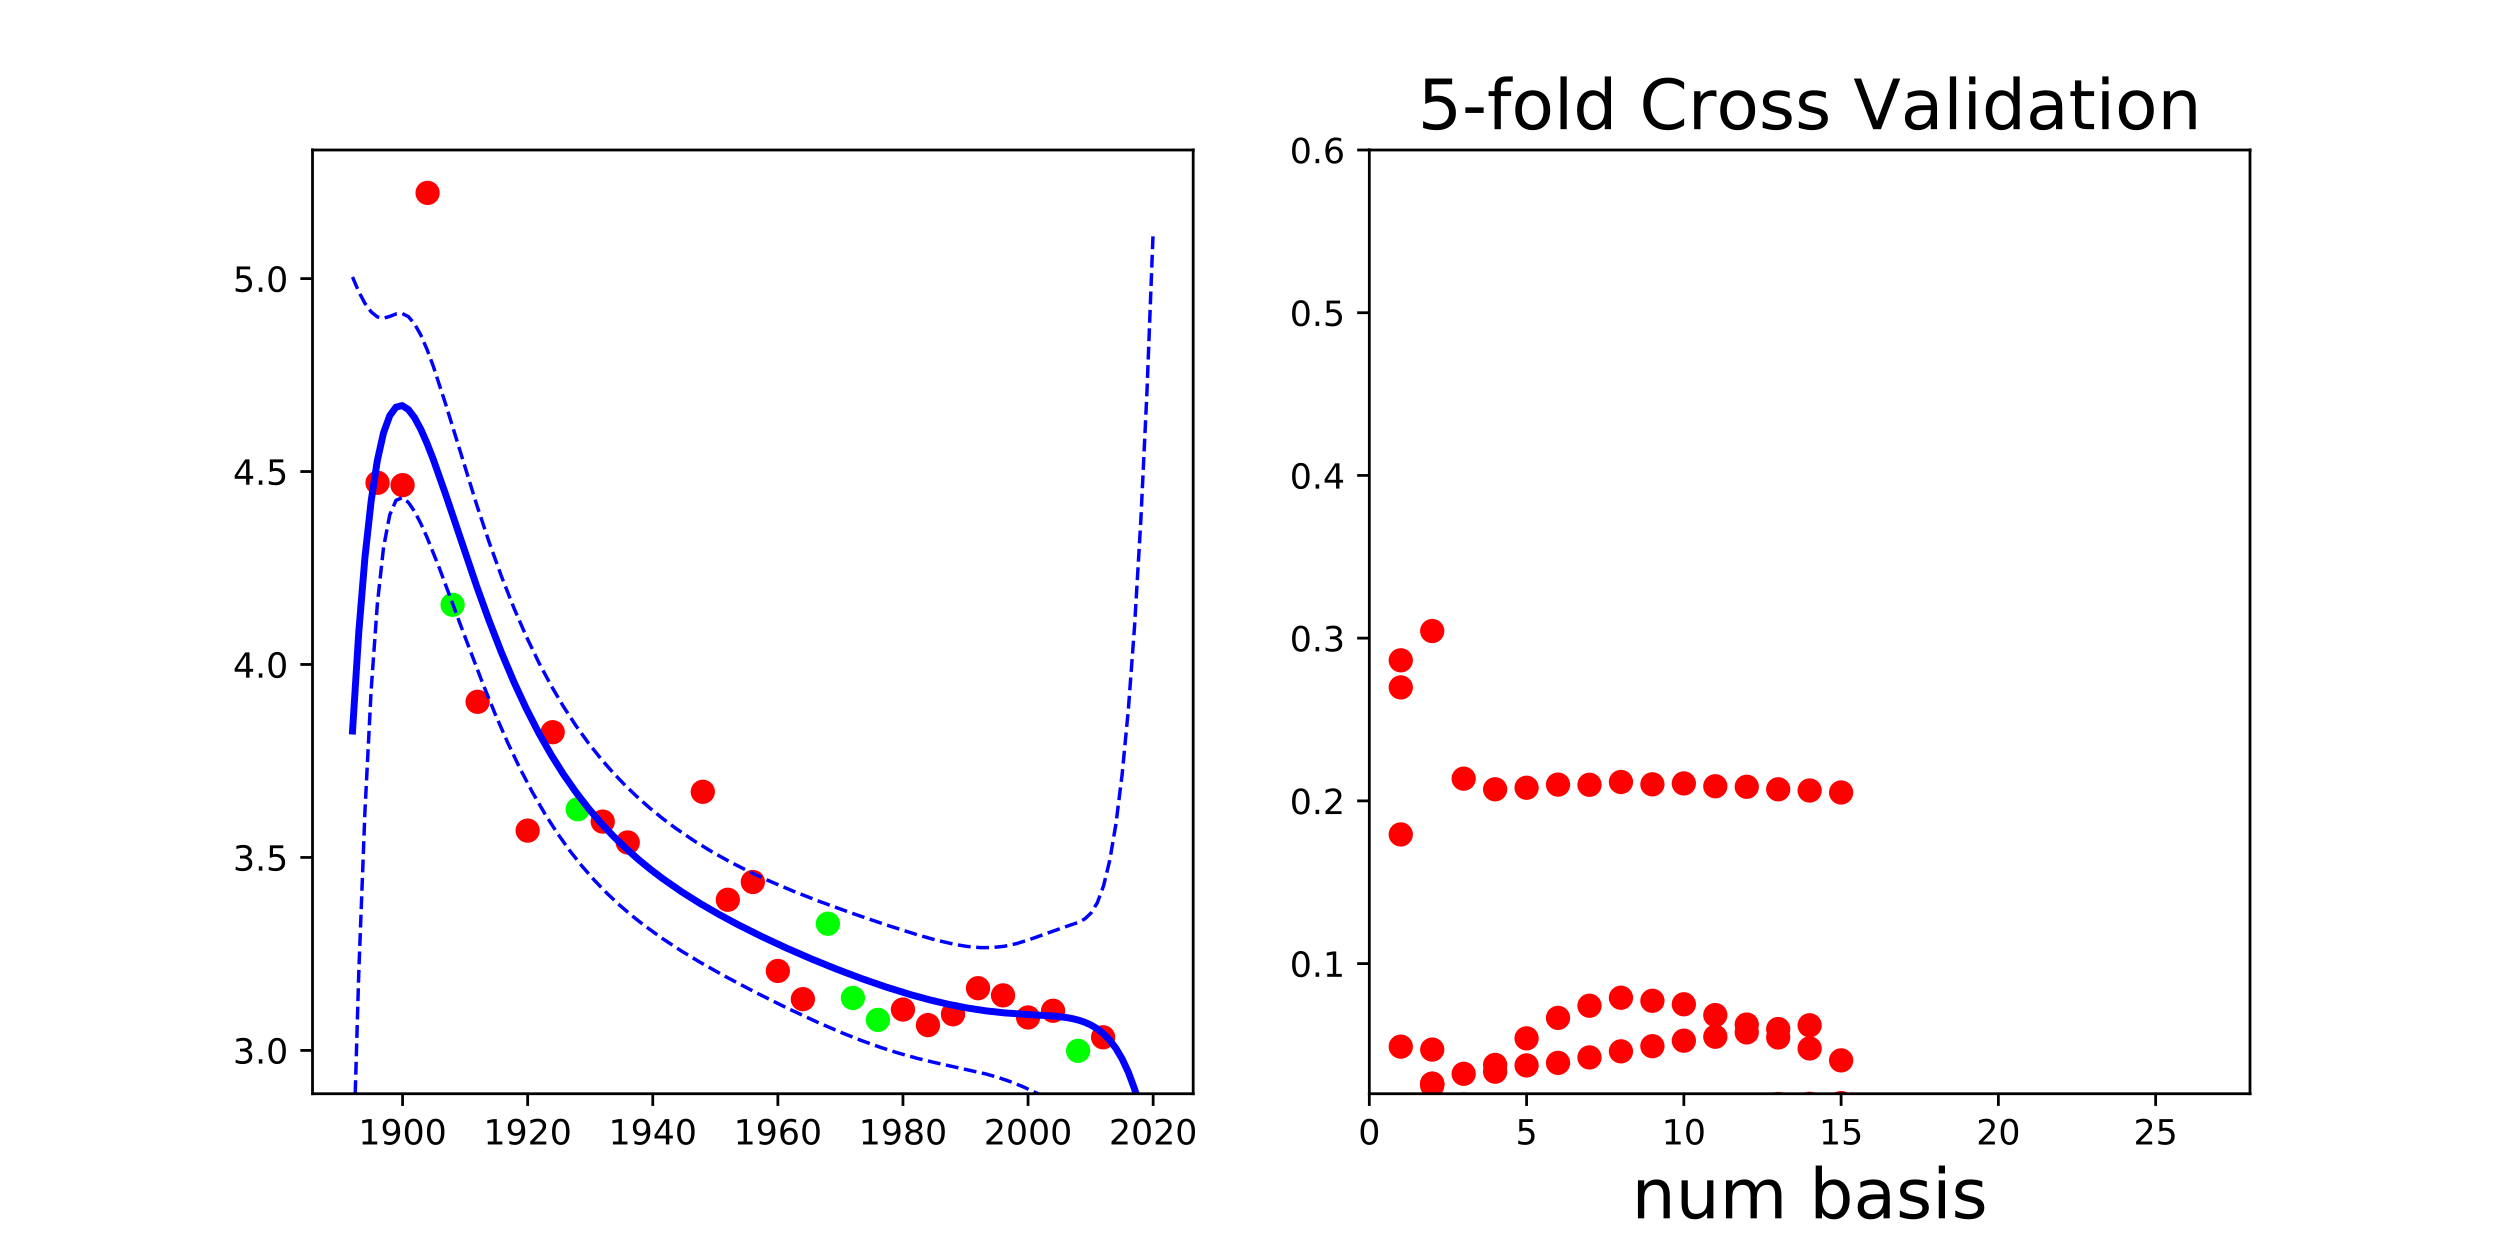 <?xml version="1.0" encoding="utf-8" standalone="no"?>
<!DOCTYPE svg PUBLIC "-//W3C//DTD SVG 1.1//EN"
  "http://www.w3.org/Graphics/SVG/1.1/DTD/svg11.dtd">
<!-- Created with matplotlib (http://matplotlib.org/) -->
<svg height="360pt" version="1.1" viewBox="0 0 720 360" width="720pt" xmlns="http://www.w3.org/2000/svg" xmlns:xlink="http://www.w3.org/1999/xlink">
 <defs>
  <style type="text/css">
*{stroke-linecap:butt;stroke-linejoin:round;}
  </style>
 </defs>
 <g id="figure_1">
  <g id="patch_1">
   <path d="M 0 360 
L 720 360 
L 720 0 
L 0 0 
z
" style="fill:none;"/>
  </g>
  <g id="axes_1">
   <g id="patch_2">
    <path d="M 90 315 
L 343.636 315 
L 343.636 43.2 
L 90 43.2 
z
" style="fill:none;"/>
   </g>
   <g id="matplotlib.axis_1">
    <g id="xtick_1">
     <g id="line2d_1">
      <defs>
       <path d="M 0 0 
L 0 3.5 
" id="ma7f50eecb1" style="stroke:#000000;stroke-width:0.8;"/>
      </defs>
      <g>
       <use style="stroke:#000000;stroke-width:0.8;" x="115.94" xlink:href="#ma7f50eecb1" y="315"/>
      </g>
     </g>
     <g id="text_1">
      <!-- 1900 -->
      <defs>
       <path d="M 12.406 8.297 
L 28.516 8.297 
L 28.516 63.922 
L 10.984 60.406 
L 10.984 69.391 
L 28.422 72.906 
L 38.281 72.906 
L 38.281 8.297 
L 54.391 8.297 
L 54.391 0 
L 12.406 0 
z
" id="DejaVuSans-31"/>
       <path d="M 10.984 1.516 
L 10.984 10.5 
Q 14.703 8.734 18.5 7.812 
Q 22.312 6.891 25.984 6.891 
Q 35.75 6.891 40.891 13.453 
Q 46.047 20.016 46.781 33.406 
Q 43.953 29.203 39.594 26.953 
Q 35.25 24.703 29.984 24.703 
Q 19.047 24.703 12.672 31.312 
Q 6.297 37.938 6.297 49.422 
Q 6.297 60.641 12.938 67.422 
Q 19.578 74.219 30.609 74.219 
Q 43.266 74.219 49.922 64.516 
Q 56.594 54.828 56.594 36.375 
Q 56.594 19.141 48.406 8.859 
Q 40.234 -1.422 26.422 -1.422 
Q 22.703 -1.422 18.891 -0.688 
Q 15.094 0.047 10.984 1.516 
z
M 30.609 32.422 
Q 37.25 32.422 41.125 36.953 
Q 45.016 41.5 45.016 49.422 
Q 45.016 57.281 41.125 61.844 
Q 37.25 66.406 30.609 66.406 
Q 23.969 66.406 20.094 61.844 
Q 16.219 57.281 16.219 49.422 
Q 16.219 41.5 20.094 36.953 
Q 23.969 32.422 30.609 32.422 
z
" id="DejaVuSans-39"/>
       <path d="M 31.781 66.406 
Q 24.172 66.406 20.328 58.906 
Q 16.5 51.422 16.5 36.375 
Q 16.5 21.391 20.328 13.891 
Q 24.172 6.391 31.781 6.391 
Q 39.453 6.391 43.281 13.891 
Q 47.125 21.391 47.125 36.375 
Q 47.125 51.422 43.281 58.906 
Q 39.453 66.406 31.781 66.406 
z
M 31.781 74.219 
Q 44.047 74.219 50.516 64.516 
Q 56.984 54.828 56.984 36.375 
Q 56.984 17.969 50.516 8.266 
Q 44.047 -1.422 31.781 -1.422 
Q 19.531 -1.422 13.062 8.266 
Q 6.594 17.969 6.594 36.375 
Q 6.594 54.828 13.062 64.516 
Q 19.531 74.219 31.781 74.219 
z
" id="DejaVuSans-30"/>
      </defs>
      <g transform="translate(103.215 329.598)scale(0.1 -0.1)">
       <use xlink:href="#DejaVuSans-31"/>
       <use x="63.623" xlink:href="#DejaVuSans-39"/>
       <use x="127.246" xlink:href="#DejaVuSans-30"/>
       <use x="190.869" xlink:href="#DejaVuSans-30"/>
      </g>
     </g>
    </g>
    <g id="xtick_2">
     <g id="line2d_2">
      <g>
       <use style="stroke:#000000;stroke-width:0.8;" x="151.968" xlink:href="#ma7f50eecb1" y="315"/>
      </g>
     </g>
     <g id="text_2">
      <!-- 1920 -->
      <defs>
       <path d="M 19.188 8.297 
L 53.609 8.297 
L 53.609 0 
L 7.328 0 
L 7.328 8.297 
Q 12.938 14.109 22.625 23.891 
Q 32.328 33.688 34.812 36.531 
Q 39.547 41.844 41.422 45.531 
Q 43.312 49.219 43.312 52.781 
Q 43.312 58.594 39.234 62.25 
Q 35.156 65.922 28.609 65.922 
Q 23.969 65.922 18.812 64.312 
Q 13.672 62.703 7.812 59.422 
L 7.812 69.391 
Q 13.766 71.781 18.938 73 
Q 24.125 74.219 28.422 74.219 
Q 39.75 74.219 46.484 68.547 
Q 53.219 62.891 53.219 53.422 
Q 53.219 48.922 51.531 44.891 
Q 49.859 40.875 45.406 35.406 
Q 44.188 33.984 37.641 27.219 
Q 31.109 20.453 19.188 8.297 
z
" id="DejaVuSans-32"/>
      </defs>
      <g transform="translate(139.243 329.598)scale(0.1 -0.1)">
       <use xlink:href="#DejaVuSans-31"/>
       <use x="63.623" xlink:href="#DejaVuSans-39"/>
       <use x="127.246" xlink:href="#DejaVuSans-32"/>
       <use x="190.869" xlink:href="#DejaVuSans-30"/>
      </g>
     </g>
    </g>
    <g id="xtick_3">
     <g id="line2d_3">
      <g>
       <use style="stroke:#000000;stroke-width:0.8;" x="187.996" xlink:href="#ma7f50eecb1" y="315"/>
      </g>
     </g>
     <g id="text_3">
      <!-- 1940 -->
      <defs>
       <path d="M 37.797 64.312 
L 12.891 25.391 
L 37.797 25.391 
z
M 35.203 72.906 
L 47.609 72.906 
L 47.609 25.391 
L 58.016 25.391 
L 58.016 17.188 
L 47.609 17.188 
L 47.609 0 
L 37.797 0 
L 37.797 17.188 
L 4.891 17.188 
L 4.891 26.703 
z
" id="DejaVuSans-34"/>
      </defs>
      <g transform="translate(175.271 329.598)scale(0.1 -0.1)">
       <use xlink:href="#DejaVuSans-31"/>
       <use x="63.623" xlink:href="#DejaVuSans-39"/>
       <use x="127.246" xlink:href="#DejaVuSans-34"/>
       <use x="190.869" xlink:href="#DejaVuSans-30"/>
      </g>
     </g>
    </g>
    <g id="xtick_4">
     <g id="line2d_4">
      <g>
       <use style="stroke:#000000;stroke-width:0.8;" x="224.024" xlink:href="#ma7f50eecb1" y="315"/>
      </g>
     </g>
     <g id="text_4">
      <!-- 1960 -->
      <defs>
       <path d="M 33.016 40.375 
Q 26.375 40.375 22.484 35.828 
Q 18.609 31.297 18.609 23.391 
Q 18.609 15.531 22.484 10.953 
Q 26.375 6.391 33.016 6.391 
Q 39.656 6.391 43.531 10.953 
Q 47.406 15.531 47.406 23.391 
Q 47.406 31.297 43.531 35.828 
Q 39.656 40.375 33.016 40.375 
z
M 52.594 71.297 
L 52.594 62.312 
Q 48.875 64.062 45.094 64.984 
Q 41.312 65.922 37.594 65.922 
Q 27.828 65.922 22.672 59.328 
Q 17.531 52.734 16.797 39.406 
Q 19.672 43.656 24.016 45.922 
Q 28.375 48.188 33.594 48.188 
Q 44.578 48.188 50.953 41.516 
Q 57.328 34.859 57.328 23.391 
Q 57.328 12.156 50.688 5.359 
Q 44.047 -1.422 33.016 -1.422 
Q 20.359 -1.422 13.672 8.266 
Q 6.984 17.969 6.984 36.375 
Q 6.984 53.656 15.188 63.938 
Q 23.391 74.219 37.203 74.219 
Q 40.922 74.219 44.703 73.484 
Q 48.484 72.75 52.594 71.297 
z
" id="DejaVuSans-36"/>
      </defs>
      <g transform="translate(211.299 329.598)scale(0.1 -0.1)">
       <use xlink:href="#DejaVuSans-31"/>
       <use x="63.623" xlink:href="#DejaVuSans-39"/>
       <use x="127.246" xlink:href="#DejaVuSans-36"/>
       <use x="190.869" xlink:href="#DejaVuSans-30"/>
      </g>
     </g>
    </g>
    <g id="xtick_5">
     <g id="line2d_5">
      <g>
       <use style="stroke:#000000;stroke-width:0.8;" x="260.052" xlink:href="#ma7f50eecb1" y="315"/>
      </g>
     </g>
     <g id="text_5">
      <!-- 1980 -->
      <defs>
       <path d="M 31.781 34.625 
Q 24.75 34.625 20.719 30.859 
Q 16.703 27.094 16.703 20.516 
Q 16.703 13.922 20.719 10.156 
Q 24.75 6.391 31.781 6.391 
Q 38.812 6.391 42.859 10.172 
Q 46.922 13.969 46.922 20.516 
Q 46.922 27.094 42.891 30.859 
Q 38.875 34.625 31.781 34.625 
z
M 21.922 38.812 
Q 15.578 40.375 12.031 44.719 
Q 8.5 49.078 8.5 55.328 
Q 8.5 64.062 14.719 69.141 
Q 20.953 74.219 31.781 74.219 
Q 42.672 74.219 48.875 69.141 
Q 55.078 64.062 55.078 55.328 
Q 55.078 49.078 51.531 44.719 
Q 48 40.375 41.703 38.812 
Q 48.828 37.156 52.797 32.312 
Q 56.781 27.484 56.781 20.516 
Q 56.781 9.906 50.312 4.234 
Q 43.844 -1.422 31.781 -1.422 
Q 19.734 -1.422 13.25 4.234 
Q 6.781 9.906 6.781 20.516 
Q 6.781 27.484 10.781 32.312 
Q 14.797 37.156 21.922 38.812 
z
M 18.312 54.391 
Q 18.312 48.734 21.844 45.562 
Q 25.391 42.391 31.781 42.391 
Q 38.141 42.391 41.719 45.562 
Q 45.312 48.734 45.312 54.391 
Q 45.312 60.062 41.719 63.234 
Q 38.141 66.406 31.781 66.406 
Q 25.391 66.406 21.844 63.234 
Q 18.312 60.062 18.312 54.391 
z
" id="DejaVuSans-38"/>
      </defs>
      <g transform="translate(247.327 329.598)scale(0.1 -0.1)">
       <use xlink:href="#DejaVuSans-31"/>
       <use x="63.623" xlink:href="#DejaVuSans-39"/>
       <use x="127.246" xlink:href="#DejaVuSans-38"/>
       <use x="190.869" xlink:href="#DejaVuSans-30"/>
      </g>
     </g>
    </g>
    <g id="xtick_6">
     <g id="line2d_6">
      <g>
       <use style="stroke:#000000;stroke-width:0.8;" x="296.08" xlink:href="#ma7f50eecb1" y="315"/>
      </g>
     </g>
     <g id="text_6">
      <!-- 2000 -->
      <g transform="translate(283.355 329.598)scale(0.1 -0.1)">
       <use xlink:href="#DejaVuSans-32"/>
       <use x="63.623" xlink:href="#DejaVuSans-30"/>
       <use x="127.246" xlink:href="#DejaVuSans-30"/>
       <use x="190.869" xlink:href="#DejaVuSans-30"/>
      </g>
     </g>
    </g>
    <g id="xtick_7">
     <g id="line2d_7">
      <g>
       <use style="stroke:#000000;stroke-width:0.8;" x="332.107" xlink:href="#ma7f50eecb1" y="315"/>
      </g>
     </g>
     <g id="text_7">
      <!-- 2020 -->
      <g transform="translate(319.382 329.598)scale(0.1 -0.1)">
       <use xlink:href="#DejaVuSans-32"/>
       <use x="63.623" xlink:href="#DejaVuSans-30"/>
       <use x="127.246" xlink:href="#DejaVuSans-32"/>
       <use x="190.869" xlink:href="#DejaVuSans-30"/>
      </g>
     </g>
    </g>
   </g>
   <g id="matplotlib.axis_2">
    <g id="ytick_1">
     <g id="line2d_8">
      <defs>
       <path d="M 0 0 
L -3.5 0 
" id="m28f9ade212" style="stroke:#000000;stroke-width:0.8;"/>
      </defs>
      <g>
       <use style="stroke:#000000;stroke-width:0.8;" x="90" xlink:href="#m28f9ade212" y="302.509"/>
      </g>
     </g>
     <g id="text_8">
      <!-- 3.0 -->
      <defs>
       <path d="M 40.578 39.312 
Q 47.656 37.797 51.625 33 
Q 55.609 28.219 55.609 21.188 
Q 55.609 10.406 48.188 4.484 
Q 40.766 -1.422 27.094 -1.422 
Q 22.516 -1.422 17.656 -0.516 
Q 12.797 0.391 7.625 2.203 
L 7.625 11.719 
Q 11.719 9.328 16.594 8.109 
Q 21.484 6.891 26.812 6.891 
Q 36.078 6.891 40.938 10.547 
Q 45.797 14.203 45.797 21.188 
Q 45.797 27.641 41.281 31.266 
Q 36.766 34.906 28.719 34.906 
L 20.219 34.906 
L 20.219 43.016 
L 29.109 43.016 
Q 36.375 43.016 40.234 45.922 
Q 44.094 48.828 44.094 54.297 
Q 44.094 59.906 40.109 62.906 
Q 36.141 65.922 28.719 65.922 
Q 24.656 65.922 20.016 65.031 
Q 15.375 64.156 9.812 62.312 
L 9.812 71.094 
Q 15.438 72.656 20.344 73.438 
Q 25.25 74.219 29.594 74.219 
Q 40.828 74.219 47.359 69.109 
Q 53.906 64.016 53.906 55.328 
Q 53.906 49.266 50.438 45.094 
Q 46.969 40.922 40.578 39.312 
z
" id="DejaVuSans-33"/>
       <path d="M 10.688 12.406 
L 21 12.406 
L 21 0 
L 10.688 0 
z
" id="DejaVuSans-2e"/>
      </defs>
      <g transform="translate(67.097 306.309)scale(0.1 -0.1)">
       <use xlink:href="#DejaVuSans-33"/>
       <use x="63.623" xlink:href="#DejaVuSans-2e"/>
       <use x="95.41" xlink:href="#DejaVuSans-30"/>
      </g>
     </g>
    </g>
    <g id="ytick_2">
     <g id="line2d_9">
      <g>
       <use style="stroke:#000000;stroke-width:0.8;" x="90" xlink:href="#m28f9ade212" y="246.941"/>
      </g>
     </g>
     <g id="text_9">
      <!-- 3.5 -->
      <defs>
       <path d="M 10.797 72.906 
L 49.516 72.906 
L 49.516 64.594 
L 19.828 64.594 
L 19.828 46.734 
Q 21.969 47.469 24.109 47.828 
Q 26.266 48.188 28.422 48.188 
Q 40.625 48.188 47.75 41.5 
Q 54.891 34.812 54.891 23.391 
Q 54.891 11.625 47.562 5.094 
Q 40.234 -1.422 26.906 -1.422 
Q 22.312 -1.422 17.547 -0.641 
Q 12.797 0.141 7.719 1.703 
L 7.719 11.625 
Q 12.109 9.234 16.797 8.062 
Q 21.484 6.891 26.703 6.891 
Q 35.156 6.891 40.078 11.328 
Q 45.016 15.766 45.016 23.391 
Q 45.016 31 40.078 35.438 
Q 35.156 39.891 26.703 39.891 
Q 22.75 39.891 18.812 39.016 
Q 14.891 38.141 10.797 36.281 
z
" id="DejaVuSans-35"/>
      </defs>
      <g transform="translate(67.097 250.74)scale(0.1 -0.1)">
       <use xlink:href="#DejaVuSans-33"/>
       <use x="63.623" xlink:href="#DejaVuSans-2e"/>
       <use x="95.41" xlink:href="#DejaVuSans-35"/>
      </g>
     </g>
    </g>
    <g id="ytick_3">
     <g id="line2d_10">
      <g>
       <use style="stroke:#000000;stroke-width:0.8;" x="90" xlink:href="#m28f9ade212" y="191.373"/>
      </g>
     </g>
     <g id="text_10">
      <!-- 4.0 -->
      <g transform="translate(67.097 195.172)scale(0.1 -0.1)">
       <use xlink:href="#DejaVuSans-34"/>
       <use x="63.623" xlink:href="#DejaVuSans-2e"/>
       <use x="95.41" xlink:href="#DejaVuSans-30"/>
      </g>
     </g>
    </g>
    <g id="ytick_4">
     <g id="line2d_11">
      <g>
       <use style="stroke:#000000;stroke-width:0.8;" x="90" xlink:href="#m28f9ade212" y="135.804"/>
      </g>
     </g>
     <g id="text_11">
      <!-- 4.5 -->
      <g transform="translate(67.097 139.604)scale(0.1 -0.1)">
       <use xlink:href="#DejaVuSans-34"/>
       <use x="63.623" xlink:href="#DejaVuSans-2e"/>
       <use x="95.41" xlink:href="#DejaVuSans-35"/>
      </g>
     </g>
    </g>
    <g id="ytick_5">
     <g id="line2d_12">
      <g>
       <use style="stroke:#000000;stroke-width:0.8;" x="90" xlink:href="#m28f9ade212" y="80.236"/>
      </g>
     </g>
     <g id="text_12">
      <!-- 5.0 -->
      <g transform="translate(67.097 84.035)scale(0.1 -0.1)">
       <use xlink:href="#DejaVuSans-35"/>
       <use x="63.623" xlink:href="#DejaVuSans-2e"/>
       <use x="95.41" xlink:href="#DejaVuSans-30"/>
      </g>
     </g>
    </g>
   </g>
   <g id="line2d_13">
    <defs>
     <path d="M 0 3 
C 0.796 3 1.559 2.684 2.121 2.121 
C 2.684 1.559 3 0.796 3 0 
C 3 -0.796 2.684 -1.559 2.121 -2.121 
C 1.559 -2.684 0.796 -3 0 -3 
C -0.796 -3 -1.559 -2.684 -2.121 -2.121 
C -2.684 -1.559 -3 -0.796 -3 0 
C -3 0.796 -2.684 1.559 -2.121 2.121 
C -1.559 2.684 -0.796 3 0 3 
z
" id="m853c1cfdef" style="stroke:#ff0000;"/>
    </defs>
    <g clip-path="url(#p21aa0d2a8c)">
     <use style="fill:#ff0000;stroke:#ff0000;" x="216.818" xlink:href="#m853c1cfdef" y="254.006"/>
     <use style="fill:#ff0000;stroke:#ff0000;" x="173.585" xlink:href="#m853c1cfdef" y="236.623"/>
     <use style="fill:#ff0000;stroke:#ff0000;" x="159.174" xlink:href="#m853c1cfdef" y="210.872"/>
     <use style="fill:#ff0000;stroke:#ff0000;" x="209.613" xlink:href="#m853c1cfdef" y="259.134"/>
     <use style="fill:#ff0000;stroke:#ff0000;" x="281.668" xlink:href="#m853c1cfdef" y="284.603"/>
     <use style="fill:#ff0000;stroke:#ff0000;" x="288.874" xlink:href="#m853c1cfdef" y="286.667"/>
     <use style="fill:#ff0000;stroke:#ff0000;" x="296.08" xlink:href="#m853c1cfdef" y="293.032"/>
     <use style="fill:#ff0000;stroke:#ff0000;" x="267.257" xlink:href="#m853c1cfdef" y="295.227"/>
     <use style="fill:#ff0000;stroke:#ff0000;" x="108.735" xlink:href="#m853c1cfdef" y="139.046"/>
     <use style="fill:#ff0000;stroke:#ff0000;" x="180.79" xlink:href="#m853c1cfdef" y="242.628"/>
     <use style="fill:#ff0000;stroke:#ff0000;" x="260.052" xlink:href="#m853c1cfdef" y="290.749"/>
     <use style="fill:#ff0000;stroke:#ff0000;" x="303.285" xlink:href="#m853c1cfdef" y="291.1"/>
     <use style="fill:#ff0000;stroke:#ff0000;" x="274.463" xlink:href="#m853c1cfdef" y="292.11"/>
     <use style="fill:#ff0000;stroke:#ff0000;" x="151.968" xlink:href="#m853c1cfdef" y="239.216"/>
     <use style="fill:#ff0000;stroke:#ff0000;" x="317.696" xlink:href="#m853c1cfdef" y="298.739"/>
     <use style="fill:#ff0000;stroke:#ff0000;" x="123.146" xlink:href="#m853c1cfdef" y="55.555"/>
     <use style="fill:#ff0000;stroke:#ff0000;" x="115.94" xlink:href="#m853c1cfdef" y="139.724"/>
     <use style="fill:#ff0000;stroke:#ff0000;" x="224.024" xlink:href="#m853c1cfdef" y="279.634"/>
     <use style="fill:#ff0000;stroke:#ff0000;" x="137.557" xlink:href="#m853c1cfdef" y="202.118"/>
     <use style="fill:#ff0000;stroke:#ff0000;" x="202.407" xlink:href="#m853c1cfdef" y="228.036"/>
     <use style="fill:#ff0000;stroke:#ff0000;" x="231.229" xlink:href="#m853c1cfdef" y="287.755"/>
    </g>
   </g>
   <g id="line2d_14">
    <defs>
     <path d="M 0 3 
C 0.796 3 1.559 2.684 2.121 2.121 
C 2.684 1.559 3 0.796 3 0 
C 3 -0.796 2.684 -1.559 2.121 -2.121 
C 1.559 -2.684 0.796 -3 0 -3 
C -0.796 -3 -1.559 -2.684 -2.121 -2.121 
C -2.684 -1.559 -3 -0.796 -3 0 
C -3 0.796 -2.684 1.559 -2.121 2.121 
C -1.559 2.684 -0.796 3 0 3 
z
" id="m97d573b06f" style="stroke:#00ff00;"/>
    </defs>
    <g clip-path="url(#p21aa0d2a8c)">
     <use style="fill:#00ff00;stroke:#00ff00;" x="252.846" xlink:href="#m97d573b06f" y="293.734"/>
     <use style="fill:#00ff00;stroke:#00ff00;" x="245.64" xlink:href="#m97d573b06f" y="287.413"/>
     <use style="fill:#00ff00;stroke:#00ff00;" x="130.351" xlink:href="#m97d573b06f" y="174.182"/>
     <use style="fill:#00ff00;stroke:#00ff00;" x="166.379" xlink:href="#m97d573b06f" y="233.067"/>
     <use style="fill:#00ff00;stroke:#00ff00;" x="310.491" xlink:href="#m97d573b06f" y="302.645"/>
     <use style="fill:#00ff00;stroke:#00ff00;" x="238.435" xlink:href="#m97d573b06f" y="266.035"/>
    </g>
   </g>
   <g id="line2d_15">
    <path clip-path="url(#p21aa0d2a8c)" d="M 101.529 210.536 
L 103.316 182.237 
L 105.104 160.523 
L 106.891 144.288 
L 108.679 132.589 
L 110.466 124.621 
L 112.254 119.705 
L 114.041 117.263 
L 115.828 116.811 
L 117.616 117.94 
L 119.403 120.31 
L 121.191 123.636 
L 122.978 127.683 
L 124.766 132.257 
L 128.34 142.377 
L 137.278 168.84 
L 140.852 178.74 
L 144.427 187.947 
L 148.002 196.403 
L 151.577 204.101 
L 155.152 211.072 
L 158.727 217.366 
L 162.302 223.042 
L 165.876 228.162 
L 169.451 232.787 
L 173.026 236.976 
L 176.601 240.782 
L 180.176 244.255 
L 183.751 247.437 
L 187.326 250.369 
L 190.9 253.082 
L 196.263 256.809 
L 201.625 260.196 
L 206.987 263.31 
L 212.35 266.203 
L 219.499 269.785 
L 226.649 273.109 
L 233.799 276.216 
L 240.948 279.12 
L 248.098 281.818 
L 255.248 284.292 
L 262.398 286.505 
L 267.76 287.967 
L 273.122 289.236 
L 278.485 290.29 
L 283.847 291.113 
L 289.209 291.704 
L 296.359 292.196 
L 303.509 292.63 
L 307.083 293.043 
L 308.871 293.369 
L 310.658 293.815 
L 312.446 294.42 
L 314.233 295.232 
L 316.021 296.31 
L 317.808 297.725 
L 319.595 299.564 
L 321.383 301.932 
L 323.17 304.954 
L 324.958 308.782 
L 326.745 313.599 
L 328.533 319.62 
L 330.32 327.106 
L 332.107 336.362 
L 332.107 336.362 
" style="fill:none;stroke:#0000ff;stroke-linecap:square;stroke-width:2;"/>
   </g>
   <g id="line2d_16">
    <path clip-path="url(#p21aa0d2a8c)" d="M 101.529 79.778 
L 103.316 84.02 
L 105.104 87.37 
L 106.891 89.821 
L 108.679 91.269 
L 110.466 91.633 
L 112.254 91.13 
L 114.041 90.418 
L 115.828 90.276 
L 117.616 91.192 
L 119.403 93.297 
L 121.191 96.5 
L 122.978 100.611 
L 124.766 105.421 
L 128.34 116.363 
L 137.278 145.347 
L 140.852 156.094 
L 144.427 166.02 
L 148.002 175.086 
L 151.577 183.313 
L 155.152 190.752 
L 158.727 197.47 
L 162.302 203.534 
L 165.876 209.015 
L 169.451 213.976 
L 173.026 218.478 
L 176.601 222.574 
L 180.176 226.312 
L 183.751 229.735 
L 187.326 232.88 
L 190.9 235.778 
L 194.475 238.458 
L 199.838 242.12 
L 205.2 245.412 
L 210.562 248.391 
L 215.924 251.106 
L 221.287 253.599 
L 228.436 256.645 
L 235.586 259.447 
L 244.523 262.711 
L 255.248 266.383 
L 264.185 269.217 
L 269.547 270.73 
L 274.91 271.973 
L 278.485 272.568 
L 282.059 272.901 
L 285.634 272.905 
L 289.209 272.527 
L 292.784 271.755 
L 296.359 270.639 
L 307.083 266.821 
L 310.658 265.614 
L 312.446 264.628 
L 314.233 262.933 
L 316.021 259.995 
L 317.808 255.176 
L 319.595 247.828 
L 321.383 237.335 
L 323.17 223.082 
L 324.958 204.395 
L 326.745 180.479 
L 328.533 150.377 
L 330.32 112.934 
L 332.107 66.767 
L 332.107 66.767 
" style="fill:none;stroke:#0000ff;stroke-dasharray:3.7,1.6;stroke-dashoffset:0;"/>
   </g>
   <g id="line2d_17">
    <path clip-path="url(#p21aa0d2a8c)" d="M 101.529 341.295 
L 103.316 280.453 
L 105.104 233.676 
L 106.891 198.755 
L 108.679 173.909 
L 110.466 157.61 
L 112.254 148.28 
L 114.041 144.109 
L 115.828 143.346 
L 117.616 144.688 
L 119.403 147.322 
L 121.191 150.772 
L 122.978 154.754 
L 126.553 163.667 
L 133.703 182.862 
L 139.065 196.922 
L 142.64 205.707 
L 146.215 213.88 
L 149.79 221.388 
L 153.364 228.222 
L 156.939 234.403 
L 160.514 239.975 
L 164.089 244.991 
L 167.664 249.508 
L 171.239 253.584 
L 174.814 257.274 
L 178.388 260.63 
L 181.963 263.699 
L 185.538 266.524 
L 190.9 270.386 
L 196.263 273.894 
L 201.625 277.136 
L 208.775 281.163 
L 217.712 285.872 
L 226.649 290.31 
L 235.586 294.474 
L 242.736 297.554 
L 248.098 299.675 
L 253.461 301.604 
L 258.823 303.318 
L 264.185 304.808 
L 269.547 306.096 
L 283.847 309.277 
L 287.422 310.297 
L 290.997 311.518 
L 294.571 312.958 
L 299.934 315.459 
L 305.296 318.231 
L 307.083 319.266 
L 308.871 320.469 
L 310.658 322.017 
L 312.446 324.213 
L 314.233 327.531 
L 316.021 332.626 
L 317.808 340.275 
L 319.595 351.3 
L 320.734 361 
L 320.734 361 
" style="fill:none;stroke:#0000ff;stroke-dasharray:3.7,1.6;stroke-dashoffset:0;"/>
   </g>
   <g id="patch_3">
    <path d="M 90 315 
L 90 43.2 
" style="fill:none;stroke:#000000;stroke-linecap:square;stroke-linejoin:miter;stroke-width:0.8;"/>
   </g>
   <g id="patch_4">
    <path d="M 343.636 315 
L 343.636 43.2 
" style="fill:none;stroke:#000000;stroke-linecap:square;stroke-linejoin:miter;stroke-width:0.8;"/>
   </g>
   <g id="patch_5">
    <path d="M 90 315 
L 343.636 315 
" style="fill:none;stroke:#000000;stroke-linecap:square;stroke-linejoin:miter;stroke-width:0.8;"/>
   </g>
   <g id="patch_6">
    <path d="M 90 43.2 
L 343.636 43.2 
" style="fill:none;stroke:#000000;stroke-linecap:square;stroke-linejoin:miter;stroke-width:0.8;"/>
   </g>
  </g>
  <g id="axes_2">
   <g id="patch_7">
    <path d="M 394.364 315 
L 648 315 
L 648 43.2 
L 394.364 43.2 
z
" style="fill:none;"/>
   </g>
   <g id="matplotlib.axis_3">
    <g id="xtick_8">
     <g id="line2d_18">
      <g>
       <use style="stroke:#000000;stroke-width:0.8;" x="394.364" xlink:href="#ma7f50eecb1" y="315"/>
      </g>
     </g>
     <g id="text_13">
      <!-- 0 -->
      <g transform="translate(391.182 329.598)scale(0.1 -0.1)">
       <use xlink:href="#DejaVuSans-30"/>
      </g>
     </g>
    </g>
    <g id="xtick_9">
     <g id="line2d_19">
      <g>
       <use style="stroke:#000000;stroke-width:0.8;" x="439.656" xlink:href="#ma7f50eecb1" y="315"/>
      </g>
     </g>
     <g id="text_14">
      <!-- 5 -->
      <g transform="translate(436.475 329.598)scale(0.1 -0.1)">
       <use xlink:href="#DejaVuSans-35"/>
      </g>
     </g>
    </g>
    <g id="xtick_10">
     <g id="line2d_20">
      <g>
       <use style="stroke:#000000;stroke-width:0.8;" x="484.948" xlink:href="#ma7f50eecb1" y="315"/>
      </g>
     </g>
     <g id="text_15">
      <!-- 10 -->
      <g transform="translate(478.586 329.598)scale(0.1 -0.1)">
       <use xlink:href="#DejaVuSans-31"/>
       <use x="63.623" xlink:href="#DejaVuSans-30"/>
      </g>
     </g>
    </g>
    <g id="xtick_11">
     <g id="line2d_21">
      <g>
       <use style="stroke:#000000;stroke-width:0.8;" x="530.24" xlink:href="#ma7f50eecb1" y="315"/>
      </g>
     </g>
     <g id="text_16">
      <!-- 15 -->
      <g transform="translate(523.878 329.598)scale(0.1 -0.1)">
       <use xlink:href="#DejaVuSans-31"/>
       <use x="63.623" xlink:href="#DejaVuSans-35"/>
      </g>
     </g>
    </g>
    <g id="xtick_12">
     <g id="line2d_22">
      <g>
       <use style="stroke:#000000;stroke-width:0.8;" x="575.532" xlink:href="#ma7f50eecb1" y="315"/>
      </g>
     </g>
     <g id="text_17">
      <!-- 20 -->
      <g transform="translate(569.17 329.598)scale(0.1 -0.1)">
       <use xlink:href="#DejaVuSans-32"/>
       <use x="63.623" xlink:href="#DejaVuSans-30"/>
      </g>
     </g>
    </g>
    <g id="xtick_13">
     <g id="line2d_23">
      <g>
       <use style="stroke:#000000;stroke-width:0.8;" x="620.825" xlink:href="#ma7f50eecb1" y="315"/>
      </g>
     </g>
     <g id="text_18">
      <!-- 25 -->
      <g transform="translate(614.462 329.598)scale(0.1 -0.1)">
       <use xlink:href="#DejaVuSans-32"/>
       <use x="63.623" xlink:href="#DejaVuSans-35"/>
      </g>
     </g>
    </g>
    <g id="text_19">
     <!-- num basis -->
     <defs>
      <path d="M 54.891 33.016 
L 54.891 0 
L 45.906 0 
L 45.906 32.719 
Q 45.906 40.484 42.875 44.328 
Q 39.844 48.188 33.797 48.188 
Q 26.516 48.188 22.312 43.547 
Q 18.109 38.922 18.109 30.906 
L 18.109 0 
L 9.078 0 
L 9.078 54.688 
L 18.109 54.688 
L 18.109 46.188 
Q 21.344 51.125 25.703 53.562 
Q 30.078 56 35.797 56 
Q 45.219 56 50.047 50.172 
Q 54.891 44.344 54.891 33.016 
z
" id="DejaVuSans-6e"/>
      <path d="M 8.5 21.578 
L 8.5 54.688 
L 17.484 54.688 
L 17.484 21.922 
Q 17.484 14.156 20.5 10.266 
Q 23.531 6.391 29.594 6.391 
Q 36.859 6.391 41.078 11.031 
Q 45.312 15.672 45.312 23.688 
L 45.312 54.688 
L 54.297 54.688 
L 54.297 0 
L 45.312 0 
L 45.312 8.406 
Q 42.047 3.422 37.719 1 
Q 33.406 -1.422 27.688 -1.422 
Q 18.266 -1.422 13.375 4.438 
Q 8.5 10.297 8.5 21.578 
z
M 31.109 56 
z
" id="DejaVuSans-75"/>
      <path d="M 52 44.188 
Q 55.375 50.25 60.062 53.125 
Q 64.75 56 71.094 56 
Q 79.641 56 84.281 50.016 
Q 88.922 44.047 88.922 33.016 
L 88.922 0 
L 79.891 0 
L 79.891 32.719 
Q 79.891 40.578 77.094 44.375 
Q 74.312 48.188 68.609 48.188 
Q 61.625 48.188 57.562 43.547 
Q 53.516 38.922 53.516 30.906 
L 53.516 0 
L 44.484 0 
L 44.484 32.719 
Q 44.484 40.625 41.703 44.406 
Q 38.922 48.188 33.109 48.188 
Q 26.219 48.188 22.156 43.531 
Q 18.109 38.875 18.109 30.906 
L 18.109 0 
L 9.078 0 
L 9.078 54.688 
L 18.109 54.688 
L 18.109 46.188 
Q 21.188 51.219 25.484 53.609 
Q 29.781 56 35.688 56 
Q 41.656 56 45.828 52.969 
Q 50 49.953 52 44.188 
z
" id="DejaVuSans-6d"/>
      <path id="DejaVuSans-20"/>
      <path d="M 48.688 27.297 
Q 48.688 37.203 44.609 42.844 
Q 40.531 48.484 33.406 48.484 
Q 26.266 48.484 22.188 42.844 
Q 18.109 37.203 18.109 27.297 
Q 18.109 17.391 22.188 11.75 
Q 26.266 6.109 33.406 6.109 
Q 40.531 6.109 44.609 11.75 
Q 48.688 17.391 48.688 27.297 
z
M 18.109 46.391 
Q 20.953 51.266 25.266 53.625 
Q 29.594 56 35.594 56 
Q 45.562 56 51.781 48.094 
Q 58.016 40.188 58.016 27.297 
Q 58.016 14.406 51.781 6.484 
Q 45.562 -1.422 35.594 -1.422 
Q 29.594 -1.422 25.266 0.953 
Q 20.953 3.328 18.109 8.203 
L 18.109 0 
L 9.078 0 
L 9.078 75.984 
L 18.109 75.984 
z
" id="DejaVuSans-62"/>
      <path d="M 34.281 27.484 
Q 23.391 27.484 19.188 25 
Q 14.984 22.516 14.984 16.5 
Q 14.984 11.719 18.141 8.906 
Q 21.297 6.109 26.703 6.109 
Q 34.188 6.109 38.703 11.406 
Q 43.219 16.703 43.219 25.484 
L 43.219 27.484 
z
M 52.203 31.203 
L 52.203 0 
L 43.219 0 
L 43.219 8.297 
Q 40.141 3.328 35.547 0.953 
Q 30.953 -1.422 24.312 -1.422 
Q 15.922 -1.422 10.953 3.297 
Q 6 8.016 6 15.922 
Q 6 25.141 12.172 29.828 
Q 18.359 34.516 30.609 34.516 
L 43.219 34.516 
L 43.219 35.406 
Q 43.219 41.609 39.141 45 
Q 35.062 48.391 27.688 48.391 
Q 23 48.391 18.547 47.266 
Q 14.109 46.141 10.016 43.891 
L 10.016 52.203 
Q 14.938 54.109 19.578 55.047 
Q 24.219 56 28.609 56 
Q 40.484 56 46.344 49.844 
Q 52.203 43.703 52.203 31.203 
z
" id="DejaVuSans-61"/>
      <path d="M 44.281 53.078 
L 44.281 44.578 
Q 40.484 46.531 36.375 47.5 
Q 32.281 48.484 27.875 48.484 
Q 21.188 48.484 17.844 46.438 
Q 14.5 44.391 14.5 40.281 
Q 14.5 37.156 16.891 35.375 
Q 19.281 33.594 26.516 31.984 
L 29.594 31.297 
Q 39.156 29.25 43.188 25.516 
Q 47.219 21.781 47.219 15.094 
Q 47.219 7.469 41.188 3.016 
Q 35.156 -1.422 24.609 -1.422 
Q 20.219 -1.422 15.453 -0.562 
Q 10.688 0.297 5.422 2 
L 5.422 11.281 
Q 10.406 8.688 15.234 7.391 
Q 20.062 6.109 24.812 6.109 
Q 31.156 6.109 34.562 8.281 
Q 37.984 10.453 37.984 14.406 
Q 37.984 18.062 35.516 20.016 
Q 33.062 21.969 24.703 23.781 
L 21.578 24.516 
Q 13.234 26.266 9.516 29.906 
Q 5.812 33.547 5.812 39.891 
Q 5.812 47.609 11.281 51.797 
Q 16.75 56 26.812 56 
Q 31.781 56 36.172 55.266 
Q 40.578 54.547 44.281 53.078 
z
" id="DejaVuSans-73"/>
      <path d="M 9.422 54.688 
L 18.406 54.688 
L 18.406 0 
L 9.422 0 
z
M 9.422 75.984 
L 18.406 75.984 
L 18.406 64.594 
L 9.422 64.594 
z
" id="DejaVuSans-69"/>
     </defs>
     <g transform="translate(469.915 350.875)scale(0.2 -0.2)">
      <use xlink:href="#DejaVuSans-6e"/>
      <use x="63.379" xlink:href="#DejaVuSans-75"/>
      <use x="126.758" xlink:href="#DejaVuSans-6d"/>
      <use x="224.17" xlink:href="#DejaVuSans-20"/>
      <use x="255.957" xlink:href="#DejaVuSans-62"/>
      <use x="319.434" xlink:href="#DejaVuSans-61"/>
      <use x="380.713" xlink:href="#DejaVuSans-73"/>
      <use x="432.812" xlink:href="#DejaVuSans-69"/>
      <use x="460.596" xlink:href="#DejaVuSans-73"/>
     </g>
    </g>
   </g>
   <g id="matplotlib.axis_4">
    <g id="ytick_6">
     <g id="line2d_24">
      <g>
       <use style="stroke:#000000;stroke-width:0.8;" x="394.364" xlink:href="#m28f9ade212" y="277.51"/>
      </g>
     </g>
     <g id="text_20">
      <!-- 0.1 -->
      <g transform="translate(371.461 281.31)scale(0.1 -0.1)">
       <use xlink:href="#DejaVuSans-30"/>
       <use x="63.623" xlink:href="#DejaVuSans-2e"/>
       <use x="95.41" xlink:href="#DejaVuSans-31"/>
      </g>
     </g>
    </g>
    <g id="ytick_7">
     <g id="line2d_25">
      <g>
       <use style="stroke:#000000;stroke-width:0.8;" x="394.364" xlink:href="#m28f9ade212" y="230.648"/>
      </g>
     </g>
     <g id="text_21">
      <!-- 0.2 -->
      <g transform="translate(371.461 234.447)scale(0.1 -0.1)">
       <use xlink:href="#DejaVuSans-30"/>
       <use x="63.623" xlink:href="#DejaVuSans-2e"/>
       <use x="95.41" xlink:href="#DejaVuSans-32"/>
      </g>
     </g>
    </g>
    <g id="ytick_8">
     <g id="line2d_26">
      <g>
       <use style="stroke:#000000;stroke-width:0.8;" x="394.364" xlink:href="#m28f9ade212" y="183.786"/>
      </g>
     </g>
     <g id="text_22">
      <!-- 0.3 -->
      <g transform="translate(371.461 187.585)scale(0.1 -0.1)">
       <use xlink:href="#DejaVuSans-30"/>
       <use x="63.623" xlink:href="#DejaVuSans-2e"/>
       <use x="95.41" xlink:href="#DejaVuSans-33"/>
      </g>
     </g>
    </g>
    <g id="ytick_9">
     <g id="line2d_27">
      <g>
       <use style="stroke:#000000;stroke-width:0.8;" x="394.364" xlink:href="#m28f9ade212" y="136.924"/>
      </g>
     </g>
     <g id="text_23">
      <!-- 0.4 -->
      <g transform="translate(371.461 140.723)scale(0.1 -0.1)">
       <use xlink:href="#DejaVuSans-30"/>
       <use x="63.623" xlink:href="#DejaVuSans-2e"/>
       <use x="95.41" xlink:href="#DejaVuSans-34"/>
      </g>
     </g>
    </g>
    <g id="ytick_10">
     <g id="line2d_28">
      <g>
       <use style="stroke:#000000;stroke-width:0.8;" x="394.364" xlink:href="#m28f9ade212" y="90.062"/>
      </g>
     </g>
     <g id="text_24">
      <!-- 0.5 -->
      <g transform="translate(371.461 93.861)scale(0.1 -0.1)">
       <use xlink:href="#DejaVuSans-30"/>
       <use x="63.623" xlink:href="#DejaVuSans-2e"/>
       <use x="95.41" xlink:href="#DejaVuSans-35"/>
      </g>
     </g>
    </g>
    <g id="ytick_11">
     <g id="line2d_29">
      <g>
       <use style="stroke:#000000;stroke-width:0.8;" x="394.364" xlink:href="#m28f9ade212" y="43.2"/>
      </g>
     </g>
     <g id="text_25">
      <!-- 0.6 -->
      <g transform="translate(371.461 46.999)scale(0.1 -0.1)">
       <use xlink:href="#DejaVuSans-30"/>
       <use x="63.623" xlink:href="#DejaVuSans-2e"/>
       <use x="95.41" xlink:href="#DejaVuSans-36"/>
      </g>
     </g>
    </g>
   </g>
   <g id="line2d_30">
    <g clip-path="url(#p5ddc4166b6)">
     <use style="fill:#ff0000;stroke:#ff0000;" x="403.422" xlink:href="#m853c1cfdef" y="301.431"/>
    </g>
   </g>
   <g id="line2d_31">
    <g clip-path="url(#p5ddc4166b6)">
     <use style="fill:#ff0000;stroke:#ff0000;" x="403.422" xlink:href="#m853c1cfdef" y="197.972"/>
    </g>
   </g>
   <g id="line2d_32">
    <g clip-path="url(#p5ddc4166b6)"/>
   </g>
   <g id="line2d_33">
    <g clip-path="url(#p5ddc4166b6)">
     <use style="fill:#ff0000;stroke:#ff0000;" x="403.422" xlink:href="#m853c1cfdef" y="240.317"/>
    </g>
   </g>
   <g id="line2d_34">
    <g clip-path="url(#p5ddc4166b6)">
     <use style="fill:#ff0000;stroke:#ff0000;" x="403.422" xlink:href="#m853c1cfdef" y="190.174"/>
    </g>
   </g>
   <g id="line2d_35">
    <g clip-path="url(#p5ddc4166b6)">
     <use style="fill:#ff0000;stroke:#ff0000;" x="412.481" xlink:href="#m853c1cfdef" y="312.115"/>
    </g>
   </g>
   <g id="line2d_36">
    <g clip-path="url(#p5ddc4166b6)">
     <use style="fill:#ff0000;stroke:#ff0000;" x="412.481" xlink:href="#m853c1cfdef" y="312.635"/>
    </g>
   </g>
   <g id="line2d_37">
    <g clip-path="url(#p5ddc4166b6)">
     <use style="fill:#ff0000;stroke:#ff0000;" x="412.481" xlink:href="#m853c1cfdef" y="181.74"/>
    </g>
   </g>
   <g id="line2d_38">
    <g clip-path="url(#p5ddc4166b6)">
     <use style="fill:#ff0000;stroke:#ff0000;" x="412.481" xlink:href="#m853c1cfdef" y="312.115"/>
    </g>
   </g>
   <g id="line2d_39">
    <g clip-path="url(#p5ddc4166b6)">
     <use style="fill:#ff0000;stroke:#ff0000;" x="412.481" xlink:href="#m853c1cfdef" y="302.283"/>
    </g>
   </g>
   <g id="line2d_40">
    <g clip-path="url(#p5ddc4166b6)">
     <use style="fill:#ff0000;stroke:#ff0000;" x="421.539" xlink:href="#m853c1cfdef" y="320.001"/>
    </g>
   </g>
   <g id="line2d_41">
    <g clip-path="url(#p5ddc4166b6)">
     <use style="fill:#ff0000;stroke:#ff0000;" x="421.539" xlink:href="#m853c1cfdef" y="320.329"/>
    </g>
   </g>
   <g id="line2d_42">
    <g clip-path="url(#p5ddc4166b6)">
     <use style="fill:#ff0000;stroke:#ff0000;" x="421.539" xlink:href="#m853c1cfdef" y="224.255"/>
    </g>
   </g>
   <g id="line2d_43">
    <g clip-path="url(#p5ddc4166b6)">
     <use style="fill:#ff0000;stroke:#ff0000;" x="421.539" xlink:href="#m853c1cfdef" y="318.161"/>
    </g>
   </g>
   <g id="line2d_44">
    <g clip-path="url(#p5ddc4166b6)">
     <use style="fill:#ff0000;stroke:#ff0000;" x="421.539" xlink:href="#m853c1cfdef" y="309.258"/>
    </g>
   </g>
   <g id="line2d_45">
    <g clip-path="url(#p5ddc4166b6)">
     <use style="fill:#ff0000;stroke:#ff0000;" x="430.597" xlink:href="#m853c1cfdef" y="320.259"/>
    </g>
   </g>
   <g id="line2d_46">
    <g clip-path="url(#p5ddc4166b6)">
     <use style="fill:#ff0000;stroke:#ff0000;" x="430.597" xlink:href="#m853c1cfdef" y="308.644"/>
    </g>
   </g>
   <g id="line2d_47">
    <g clip-path="url(#p5ddc4166b6)">
     <use style="fill:#ff0000;stroke:#ff0000;" x="430.597" xlink:href="#m853c1cfdef" y="227.316"/>
    </g>
   </g>
   <g id="line2d_48">
    <g clip-path="url(#p5ddc4166b6)">
     <use style="fill:#ff0000;stroke:#ff0000;" x="430.597" xlink:href="#m853c1cfdef" y="320.498"/>
    </g>
   </g>
   <g id="line2d_49">
    <g clip-path="url(#p5ddc4166b6)">
     <use style="fill:#ff0000;stroke:#ff0000;" x="430.597" xlink:href="#m853c1cfdef" y="306.698"/>
    </g>
   </g>
   <g id="line2d_50">
    <g clip-path="url(#p5ddc4166b6)">
     <use style="fill:#ff0000;stroke:#ff0000;" x="439.656" xlink:href="#m853c1cfdef" y="320.496"/>
    </g>
   </g>
   <g id="line2d_51">
    <g clip-path="url(#p5ddc4166b6)">
     <use style="fill:#ff0000;stroke:#ff0000;" x="439.656" xlink:href="#m853c1cfdef" y="299.046"/>
    </g>
   </g>
   <g id="line2d_52">
    <g clip-path="url(#p5ddc4166b6)">
     <use style="fill:#ff0000;stroke:#ff0000;" x="439.656" xlink:href="#m853c1cfdef" y="226.871"/>
    </g>
   </g>
   <g id="line2d_53">
    <g clip-path="url(#p5ddc4166b6)">
     <use style="fill:#ff0000;stroke:#ff0000;" x="439.656" xlink:href="#m853c1cfdef" y="320.702"/>
    </g>
   </g>
   <g id="line2d_54">
    <g clip-path="url(#p5ddc4166b6)">
     <use style="fill:#ff0000;stroke:#ff0000;" x="439.656" xlink:href="#m853c1cfdef" y="306.838"/>
    </g>
   </g>
   <g id="line2d_55">
    <g clip-path="url(#p5ddc4166b6)">
     <use style="fill:#ff0000;stroke:#ff0000;" x="448.714" xlink:href="#m853c1cfdef" y="320.449"/>
    </g>
   </g>
   <g id="line2d_56">
    <g clip-path="url(#p5ddc4166b6)">
     <use style="fill:#ff0000;stroke:#ff0000;" x="448.714" xlink:href="#m853c1cfdef" y="293.149"/>
    </g>
   </g>
   <g id="line2d_57">
    <g clip-path="url(#p5ddc4166b6)">
     <use style="fill:#ff0000;stroke:#ff0000;" x="448.714" xlink:href="#m853c1cfdef" y="225.965"/>
    </g>
   </g>
   <g id="line2d_58">
    <g clip-path="url(#p5ddc4166b6)">
     <use style="fill:#ff0000;stroke:#ff0000;" x="448.714" xlink:href="#m853c1cfdef" y="320.615"/>
    </g>
   </g>
   <g id="line2d_59">
    <g clip-path="url(#p5ddc4166b6)">
     <use style="fill:#ff0000;stroke:#ff0000;" x="448.714" xlink:href="#m853c1cfdef" y="306.108"/>
    </g>
   </g>
   <g id="line2d_60">
    <g clip-path="url(#p5ddc4166b6)">
     <use style="fill:#ff0000;stroke:#ff0000;" x="457.773" xlink:href="#m853c1cfdef" y="320.298"/>
    </g>
   </g>
   <g id="line2d_61">
    <g clip-path="url(#p5ddc4166b6)">
     <use style="fill:#ff0000;stroke:#ff0000;" x="457.773" xlink:href="#m853c1cfdef" y="289.651"/>
    </g>
   </g>
   <g id="line2d_62">
    <g clip-path="url(#p5ddc4166b6)">
     <use style="fill:#ff0000;stroke:#ff0000;" x="457.773" xlink:href="#m853c1cfdef" y="226.019"/>
    </g>
   </g>
   <g id="line2d_63">
    <g clip-path="url(#p5ddc4166b6)">
     <use style="fill:#ff0000;stroke:#ff0000;" x="457.773" xlink:href="#m853c1cfdef" y="320.261"/>
    </g>
   </g>
   <g id="line2d_64">
    <g clip-path="url(#p5ddc4166b6)">
     <use style="fill:#ff0000;stroke:#ff0000;" x="457.773" xlink:href="#m853c1cfdef" y="304.54"/>
    </g>
   </g>
   <g id="line2d_65">
    <g clip-path="url(#p5ddc4166b6)">
     <use style="fill:#ff0000;stroke:#ff0000;" x="466.831" xlink:href="#m853c1cfdef" y="320.039"/>
    </g>
   </g>
   <g id="line2d_66">
    <g clip-path="url(#p5ddc4166b6)">
     <use style="fill:#ff0000;stroke:#ff0000;" x="466.831" xlink:href="#m853c1cfdef" y="287.348"/>
    </g>
   </g>
   <g id="line2d_67">
    <g clip-path="url(#p5ddc4166b6)">
     <use style="fill:#ff0000;stroke:#ff0000;" x="466.831" xlink:href="#m853c1cfdef" y="225.204"/>
    </g>
   </g>
   <g id="line2d_68">
    <g clip-path="url(#p5ddc4166b6)">
     <use style="fill:#ff0000;stroke:#ff0000;" x="466.831" xlink:href="#m853c1cfdef" y="319.941"/>
    </g>
   </g>
   <g id="line2d_69">
    <g clip-path="url(#p5ddc4166b6)">
     <use style="fill:#ff0000;stroke:#ff0000;" x="466.831" xlink:href="#m853c1cfdef" y="302.784"/>
    </g>
   </g>
   <g id="line2d_70">
    <g clip-path="url(#p5ddc4166b6)">
     <use style="fill:#ff0000;stroke:#ff0000;" x="475.89" xlink:href="#m853c1cfdef" y="319.91"/>
    </g>
   </g>
   <g id="line2d_71">
    <g clip-path="url(#p5ddc4166b6)">
     <use style="fill:#ff0000;stroke:#ff0000;" x="475.89" xlink:href="#m853c1cfdef" y="288.229"/>
    </g>
   </g>
   <g id="line2d_72">
    <g clip-path="url(#p5ddc4166b6)">
     <use style="fill:#ff0000;stroke:#ff0000;" x="475.89" xlink:href="#m853c1cfdef" y="225.883"/>
    </g>
   </g>
   <g id="line2d_73">
    <g clip-path="url(#p5ddc4166b6)">
     <use style="fill:#ff0000;stroke:#ff0000;" x="475.89" xlink:href="#m853c1cfdef" y="319.422"/>
    </g>
   </g>
   <g id="line2d_74">
    <g clip-path="url(#p5ddc4166b6)">
     <use style="fill:#ff0000;stroke:#ff0000;" x="475.89" xlink:href="#m853c1cfdef" y="301.3"/>
    </g>
   </g>
   <g id="line2d_75">
    <g clip-path="url(#p5ddc4166b6)">
     <use style="fill:#ff0000;stroke:#ff0000;" x="484.948" xlink:href="#m853c1cfdef" y="319.624"/>
    </g>
   </g>
   <g id="line2d_76">
    <g clip-path="url(#p5ddc4166b6)">
     <use style="fill:#ff0000;stroke:#ff0000;" x="484.948" xlink:href="#m853c1cfdef" y="289.234"/>
    </g>
   </g>
   <g id="line2d_77">
    <g clip-path="url(#p5ddc4166b6)">
     <use style="fill:#ff0000;stroke:#ff0000;" x="484.948" xlink:href="#m853c1cfdef" y="225.629"/>
    </g>
   </g>
   <g id="line2d_78">
    <g clip-path="url(#p5ddc4166b6)">
     <use style="fill:#ff0000;stroke:#ff0000;" x="484.948" xlink:href="#m853c1cfdef" y="319.068"/>
    </g>
   </g>
   <g id="line2d_79">
    <g clip-path="url(#p5ddc4166b6)">
     <use style="fill:#ff0000;stroke:#ff0000;" x="484.948" xlink:href="#m853c1cfdef" y="299.721"/>
    </g>
   </g>
   <g id="line2d_80">
    <g clip-path="url(#p5ddc4166b6)">
     <use style="fill:#ff0000;stroke:#ff0000;" x="494.006" xlink:href="#m853c1cfdef" y="319.502"/>
    </g>
   </g>
   <g id="line2d_81">
    <g clip-path="url(#p5ddc4166b6)">
     <use style="fill:#ff0000;stroke:#ff0000;" x="494.006" xlink:href="#m853c1cfdef" y="292.332"/>
    </g>
   </g>
   <g id="line2d_82">
    <g clip-path="url(#p5ddc4166b6)">
     <use style="fill:#ff0000;stroke:#ff0000;" x="494.006" xlink:href="#m853c1cfdef" y="226.439"/>
    </g>
   </g>
   <g id="line2d_83">
    <g clip-path="url(#p5ddc4166b6)">
     <use style="fill:#ff0000;stroke:#ff0000;" x="494.006" xlink:href="#m853c1cfdef" y="318.562"/>
    </g>
   </g>
   <g id="line2d_84">
    <g clip-path="url(#p5ddc4166b6)">
     <use style="fill:#ff0000;stroke:#ff0000;" x="494.006" xlink:href="#m853c1cfdef" y="298.582"/>
    </g>
   </g>
   <g id="line2d_85">
    <g clip-path="url(#p5ddc4166b6)">
     <use style="fill:#ff0000;stroke:#ff0000;" x="503.065" xlink:href="#m853c1cfdef" y="319.272"/>
    </g>
   </g>
   <g id="line2d_86">
    <g clip-path="url(#p5ddc4166b6)">
     <use style="fill:#ff0000;stroke:#ff0000;" x="503.065" xlink:href="#m853c1cfdef" y="295.072"/>
    </g>
   </g>
   <g id="line2d_87">
    <g clip-path="url(#p5ddc4166b6)">
     <use style="fill:#ff0000;stroke:#ff0000;" x="503.065" xlink:href="#m853c1cfdef" y="226.593"/>
    </g>
   </g>
   <g id="line2d_88">
    <g clip-path="url(#p5ddc4166b6)">
     <use style="fill:#ff0000;stroke:#ff0000;" x="503.065" xlink:href="#m853c1cfdef" y="318.334"/>
    </g>
   </g>
   <g id="line2d_89">
    <g clip-path="url(#p5ddc4166b6)">
     <use style="fill:#ff0000;stroke:#ff0000;" x="503.065" xlink:href="#m853c1cfdef" y="297.328"/>
    </g>
   </g>
   <g id="line2d_90">
    <g clip-path="url(#p5ddc4166b6)">
     <use style="fill:#ff0000;stroke:#ff0000;" x="512.123" xlink:href="#m853c1cfdef" y="319.167"/>
    </g>
   </g>
   <g id="line2d_91">
    <g clip-path="url(#p5ddc4166b6)">
     <use style="fill:#ff0000;stroke:#ff0000;" x="512.123" xlink:href="#m853c1cfdef" y="298.792"/>
    </g>
   </g>
   <g id="line2d_92">
    <g clip-path="url(#p5ddc4166b6)">
     <use style="fill:#ff0000;stroke:#ff0000;" x="512.123" xlink:href="#m853c1cfdef" y="227.318"/>
    </g>
   </g>
   <g id="line2d_93">
    <g clip-path="url(#p5ddc4166b6)">
     <use style="fill:#ff0000;stroke:#ff0000;" x="512.123" xlink:href="#m853c1cfdef" y="317.971"/>
    </g>
   </g>
   <g id="line2d_94">
    <g clip-path="url(#p5ddc4166b6)">
     <use style="fill:#ff0000;stroke:#ff0000;" x="512.123" xlink:href="#m853c1cfdef" y="296.363"/>
    </g>
   </g>
   <g id="line2d_95">
    <g clip-path="url(#p5ddc4166b6)">
     <use style="fill:#ff0000;stroke:#ff0000;" x="521.182" xlink:href="#m853c1cfdef" y="319.012"/>
    </g>
   </g>
   <g id="line2d_96">
    <g clip-path="url(#p5ddc4166b6)">
     <use style="fill:#ff0000;stroke:#ff0000;" x="521.182" xlink:href="#m853c1cfdef" y="301.96"/>
    </g>
   </g>
   <g id="line2d_97">
    <g clip-path="url(#p5ddc4166b6)">
     <use style="fill:#ff0000;stroke:#ff0000;" x="521.182" xlink:href="#m853c1cfdef" y="227.664"/>
    </g>
   </g>
   <g id="line2d_98">
    <g clip-path="url(#p5ddc4166b6)">
     <use style="fill:#ff0000;stroke:#ff0000;" x="521.182" xlink:href="#m853c1cfdef" y="317.898"/>
    </g>
   </g>
   <g id="line2d_99">
    <g clip-path="url(#p5ddc4166b6)">
     <use style="fill:#ff0000;stroke:#ff0000;" x="521.182" xlink:href="#m853c1cfdef" y="295.283"/>
    </g>
   </g>
   <g id="line2d_100">
    <g clip-path="url(#p5ddc4166b6)">
     <use style="fill:#ff0000;stroke:#ff0000;" x="530.24" xlink:href="#m853c1cfdef" y="318.937"/>
    </g>
   </g>
   <g id="line2d_101">
    <g clip-path="url(#p5ddc4166b6)">
     <use style="fill:#ff0000;stroke:#ff0000;" x="530.24" xlink:href="#m853c1cfdef" y="305.391"/>
    </g>
   </g>
   <g id="line2d_102">
    <g clip-path="url(#p5ddc4166b6)">
     <use style="fill:#ff0000;stroke:#ff0000;" x="530.24" xlink:href="#m853c1cfdef" y="228.236"/>
    </g>
   </g>
   <g id="line2d_103">
    <g clip-path="url(#p5ddc4166b6)">
     <use style="fill:#ff0000;stroke:#ff0000;" x="530.24" xlink:href="#m853c1cfdef" y="317.689"/>
    </g>
   </g>
   <g id="patch_8">
    <path d="M 394.364 315 
L 394.364 43.2 
" style="fill:none;stroke:#000000;stroke-linecap:square;stroke-linejoin:miter;stroke-width:0.8;"/>
   </g>
   <g id="patch_9">
    <path d="M 648 315 
L 648 43.2 
" style="fill:none;stroke:#000000;stroke-linecap:square;stroke-linejoin:miter;stroke-width:0.8;"/>
   </g>
   <g id="patch_10">
    <path d="M 394.364 315 
L 648 315 
" style="fill:none;stroke:#000000;stroke-linecap:square;stroke-linejoin:miter;stroke-width:0.8;"/>
   </g>
   <g id="patch_11">
    <path d="M 394.364 43.2 
L 648 43.2 
" style="fill:none;stroke:#000000;stroke-linecap:square;stroke-linejoin:miter;stroke-width:0.8;"/>
   </g>
   <g id="text_26">
    <!-- 5-fold Cross Validation -->
    <defs>
     <path d="M 4.891 31.391 
L 31.203 31.391 
L 31.203 23.391 
L 4.891 23.391 
z
" id="DejaVuSans-2d"/>
     <path d="M 37.109 75.984 
L 37.109 68.5 
L 28.516 68.5 
Q 23.688 68.5 21.797 66.547 
Q 19.922 64.594 19.922 59.516 
L 19.922 54.688 
L 34.719 54.688 
L 34.719 47.703 
L 19.922 47.703 
L 19.922 0 
L 10.891 0 
L 10.891 47.703 
L 2.297 47.703 
L 2.297 54.688 
L 10.891 54.688 
L 10.891 58.5 
Q 10.891 67.625 15.141 71.797 
Q 19.391 75.984 28.609 75.984 
z
" id="DejaVuSans-66"/>
     <path d="M 30.609 48.391 
Q 23.391 48.391 19.188 42.75 
Q 14.984 37.109 14.984 27.297 
Q 14.984 17.484 19.156 11.844 
Q 23.344 6.203 30.609 6.203 
Q 37.797 6.203 41.984 11.859 
Q 46.188 17.531 46.188 27.297 
Q 46.188 37.016 41.984 42.703 
Q 37.797 48.391 30.609 48.391 
z
M 30.609 56 
Q 42.328 56 49.016 48.375 
Q 55.719 40.766 55.719 27.297 
Q 55.719 13.875 49.016 6.219 
Q 42.328 -1.422 30.609 -1.422 
Q 18.844 -1.422 12.172 6.219 
Q 5.516 13.875 5.516 27.297 
Q 5.516 40.766 12.172 48.375 
Q 18.844 56 30.609 56 
z
" id="DejaVuSans-6f"/>
     <path d="M 9.422 75.984 
L 18.406 75.984 
L 18.406 0 
L 9.422 0 
z
" id="DejaVuSans-6c"/>
     <path d="M 45.406 46.391 
L 45.406 75.984 
L 54.391 75.984 
L 54.391 0 
L 45.406 0 
L 45.406 8.203 
Q 42.578 3.328 38.25 0.953 
Q 33.938 -1.422 27.875 -1.422 
Q 17.969 -1.422 11.734 6.484 
Q 5.516 14.406 5.516 27.297 
Q 5.516 40.188 11.734 48.094 
Q 17.969 56 27.875 56 
Q 33.938 56 38.25 53.625 
Q 42.578 51.266 45.406 46.391 
z
M 14.797 27.297 
Q 14.797 17.391 18.875 11.75 
Q 22.953 6.109 30.078 6.109 
Q 37.203 6.109 41.297 11.75 
Q 45.406 17.391 45.406 27.297 
Q 45.406 37.203 41.297 42.844 
Q 37.203 48.484 30.078 48.484 
Q 22.953 48.484 18.875 42.844 
Q 14.797 37.203 14.797 27.297 
z
" id="DejaVuSans-64"/>
     <path d="M 64.406 67.281 
L 64.406 56.891 
Q 59.422 61.531 53.781 63.812 
Q 48.141 66.109 41.797 66.109 
Q 29.297 66.109 22.656 58.469 
Q 16.016 50.828 16.016 36.375 
Q 16.016 21.969 22.656 14.328 
Q 29.297 6.688 41.797 6.688 
Q 48.141 6.688 53.781 8.984 
Q 59.422 11.281 64.406 15.922 
L 64.406 5.609 
Q 59.234 2.094 53.438 0.328 
Q 47.656 -1.422 41.219 -1.422 
Q 24.656 -1.422 15.125 8.703 
Q 5.609 18.844 5.609 36.375 
Q 5.609 53.953 15.125 64.078 
Q 24.656 74.219 41.219 74.219 
Q 47.75 74.219 53.531 72.484 
Q 59.328 70.75 64.406 67.281 
z
" id="DejaVuSans-43"/>
     <path d="M 41.109 46.297 
Q 39.594 47.172 37.812 47.578 
Q 36.031 48 33.891 48 
Q 26.266 48 22.188 43.047 
Q 18.109 38.094 18.109 28.812 
L 18.109 0 
L 9.078 0 
L 9.078 54.688 
L 18.109 54.688 
L 18.109 46.188 
Q 20.953 51.172 25.484 53.578 
Q 30.031 56 36.531 56 
Q 37.453 56 38.578 55.875 
Q 39.703 55.766 41.062 55.516 
z
" id="DejaVuSans-72"/>
     <path d="M 28.609 0 
L 0.781 72.906 
L 11.078 72.906 
L 34.188 11.531 
L 57.328 72.906 
L 67.578 72.906 
L 39.797 0 
z
" id="DejaVuSans-56"/>
     <path d="M 18.312 70.219 
L 18.312 54.688 
L 36.812 54.688 
L 36.812 47.703 
L 18.312 47.703 
L 18.312 18.016 
Q 18.312 11.328 20.141 9.422 
Q 21.969 7.516 27.594 7.516 
L 36.812 7.516 
L 36.812 0 
L 27.594 0 
Q 17.188 0 13.234 3.875 
Q 9.281 7.766 9.281 18.016 
L 9.281 47.703 
L 2.688 47.703 
L 2.688 54.688 
L 9.281 54.688 
L 9.281 70.219 
z
" id="DejaVuSans-74"/>
    </defs>
    <g transform="translate(408.316 37.2)scale(0.2 -0.2)">
     <use xlink:href="#DejaVuSans-35"/>
     <use x="63.623" xlink:href="#DejaVuSans-2d"/>
     <use x="99.707" xlink:href="#DejaVuSans-66"/>
     <use x="134.912" xlink:href="#DejaVuSans-6f"/>
     <use x="196.094" xlink:href="#DejaVuSans-6c"/>
     <use x="223.877" xlink:href="#DejaVuSans-64"/>
     <use x="287.354" xlink:href="#DejaVuSans-20"/>
     <use x="319.141" xlink:href="#DejaVuSans-43"/>
     <use x="388.965" xlink:href="#DejaVuSans-72"/>
     <use x="430.047" xlink:href="#DejaVuSans-6f"/>
     <use x="491.229" xlink:href="#DejaVuSans-73"/>
     <use x="543.328" xlink:href="#DejaVuSans-73"/>
     <use x="595.428" xlink:href="#DejaVuSans-20"/>
     <use x="627.215" xlink:href="#DejaVuSans-56"/>
     <use x="695.514" xlink:href="#DejaVuSans-61"/>
     <use x="756.793" xlink:href="#DejaVuSans-6c"/>
     <use x="784.576" xlink:href="#DejaVuSans-69"/>
     <use x="812.359" xlink:href="#DejaVuSans-64"/>
     <use x="875.836" xlink:href="#DejaVuSans-61"/>
     <use x="937.115" xlink:href="#DejaVuSans-74"/>
     <use x="976.324" xlink:href="#DejaVuSans-69"/>
     <use x="1004.107" xlink:href="#DejaVuSans-6f"/>
     <use x="1065.289" xlink:href="#DejaVuSans-6e"/>
    </g>
   </g>
  </g>
 </g>
 <defs>
  <clipPath id="p21aa0d2a8c">
   <rect height="271.8" width="253.636" x="90" y="43.2"/>
  </clipPath>
  <clipPath id="p5ddc4166b6">
   <rect height="271.8" width="253.636" x="394.364" y="43.2"/>
  </clipPath>
 </defs>
</svg>
